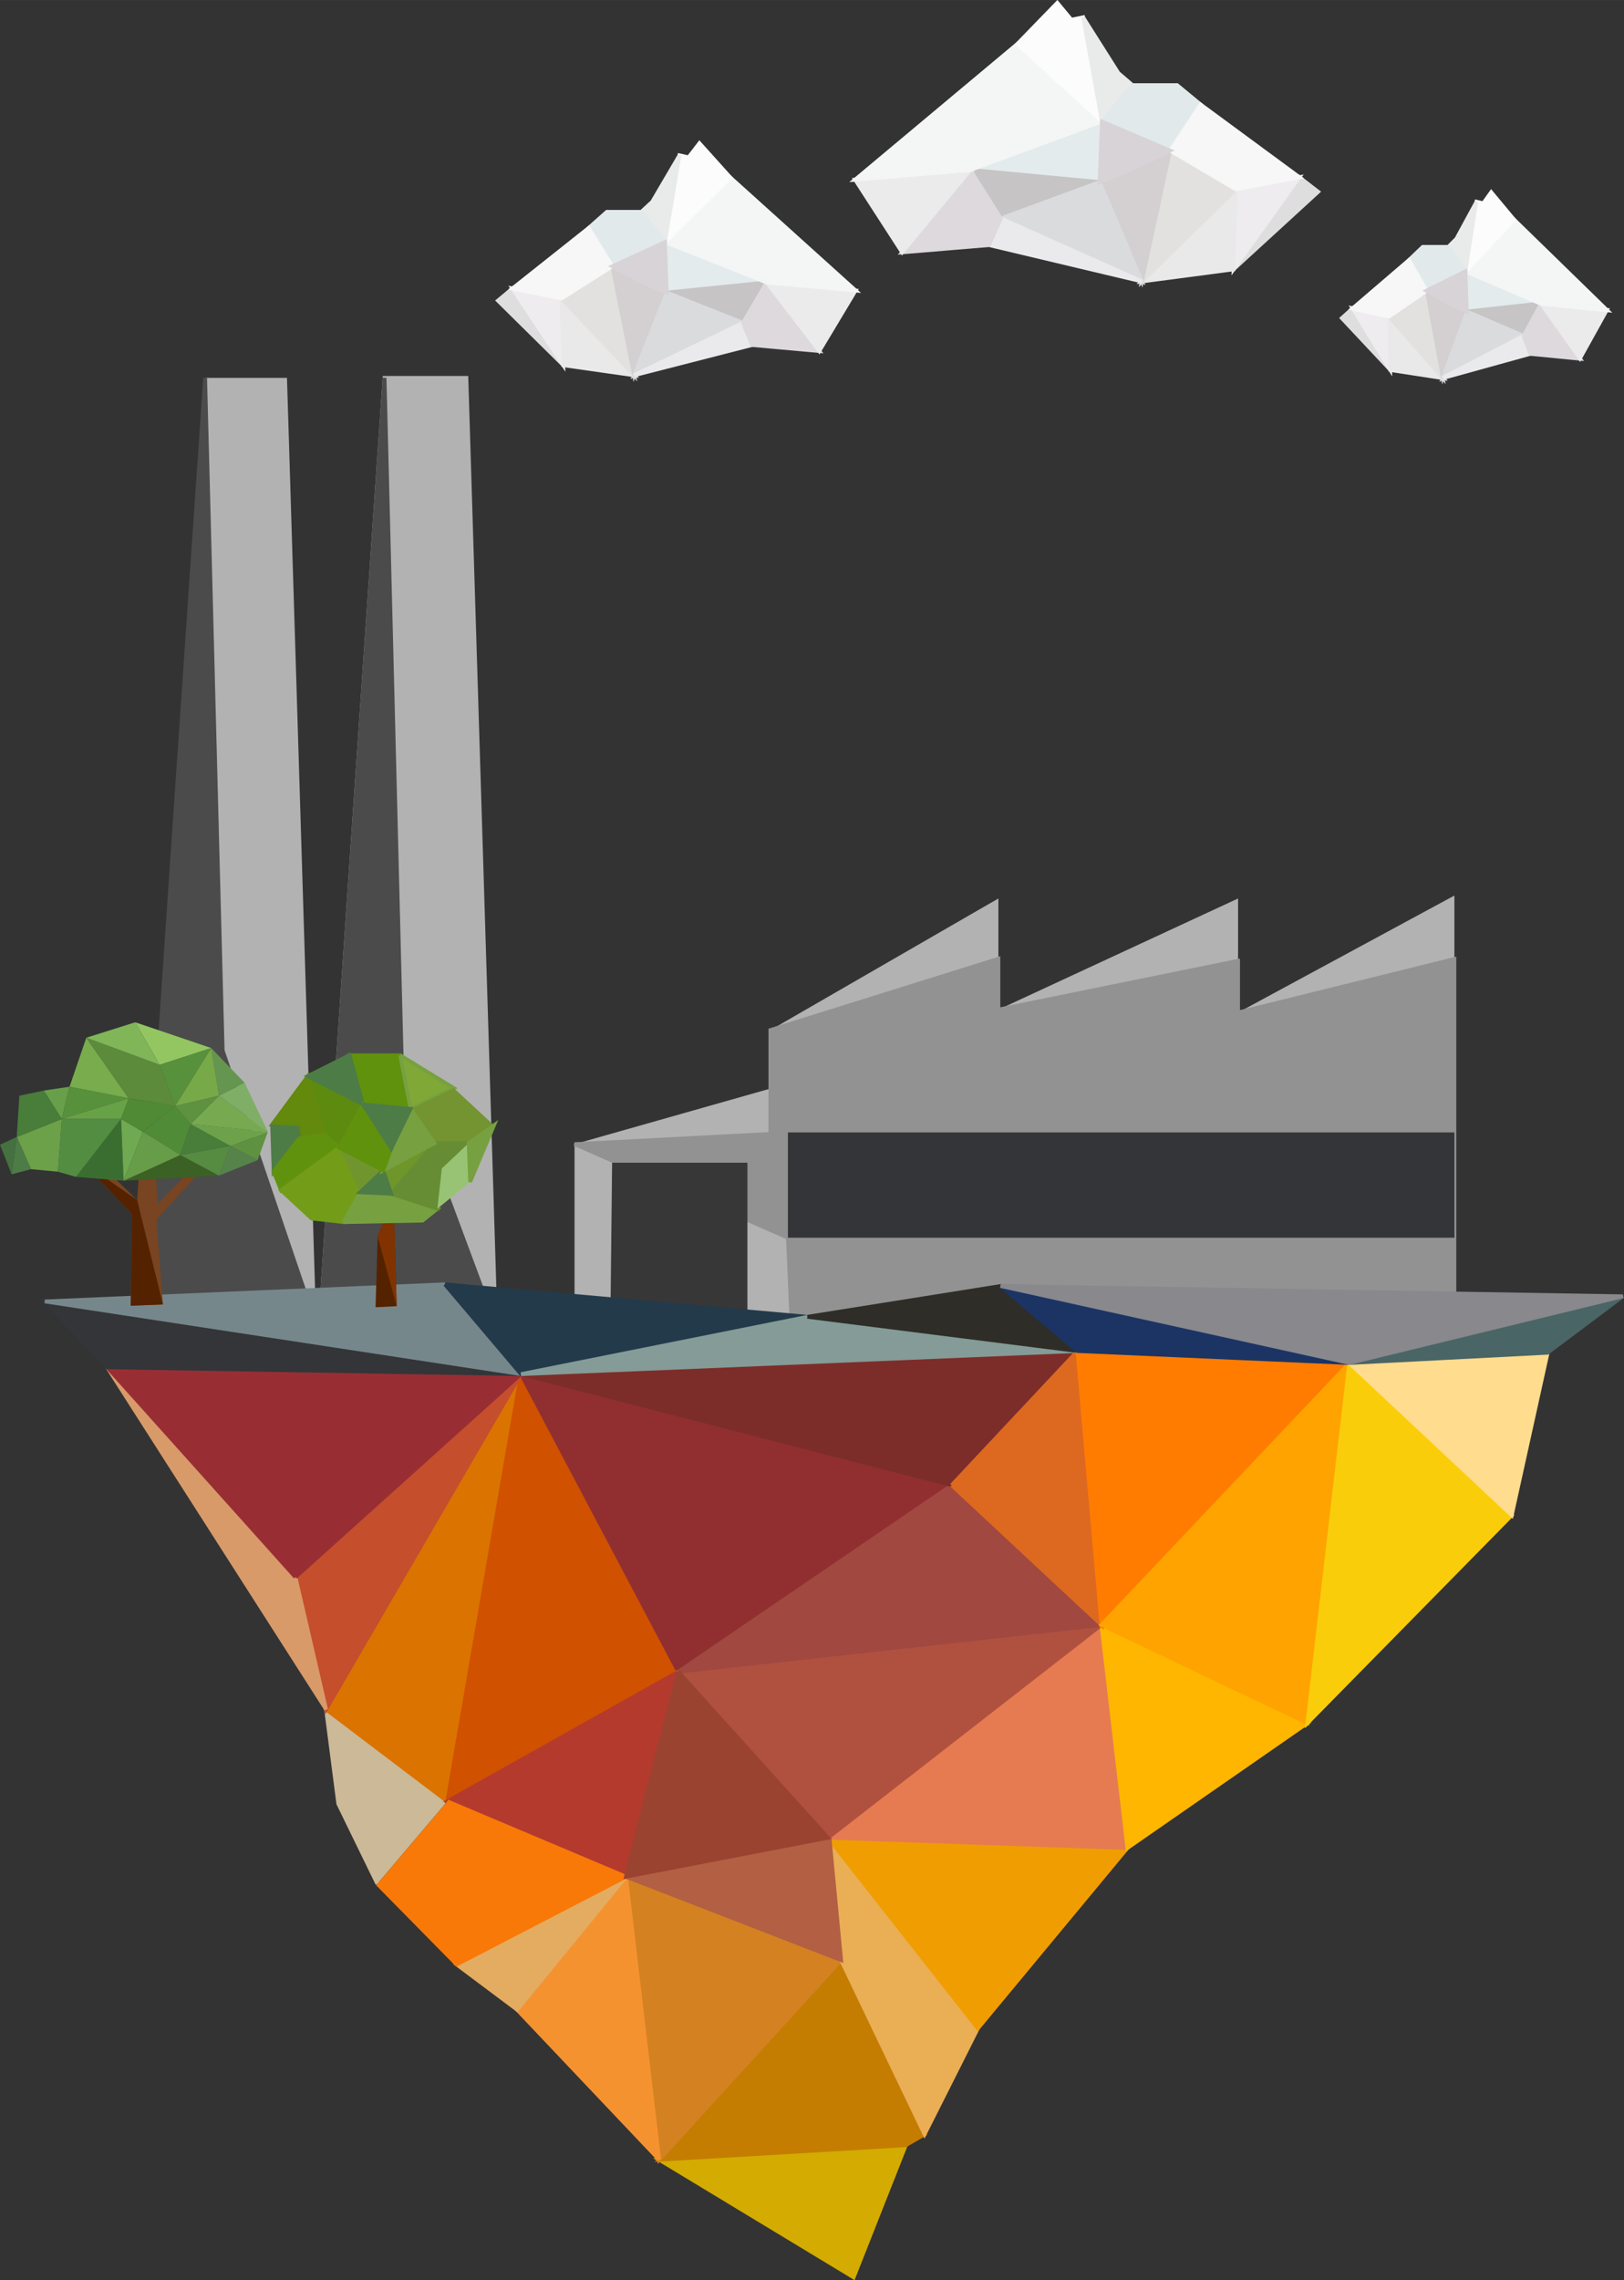 <?xml version="1.0" encoding="UTF-8" standalone="no"?>
<!-- Created with Inkscape (http://www.inkscape.org/) -->

<svg
   xmlns:dc="http://purl.org/dc/elements/1.1/"
   xmlns:cc="http://creativecommons.org/ns#"
   xmlns:rdf="http://www.w3.org/1999/02/22-rdf-syntax-ns#"
   xmlns:svg="http://www.w3.org/2000/svg"
   xmlns="http://www.w3.org/2000/svg"
   xmlns:sodipodi="http://sodipodi.sourceforge.net/DTD/sodipodi-0.dtd"
   xmlns:inkscape="http://www.inkscape.org/namespaces/inkscape"
   width="30.233mm"
   height="42.426mm"
   viewBox="0 0 107.126 150.328"
   id="svg10410"
   version="1.1"
   inkscape:version="0.91 r13725"
   sodipodi:docname="island03.svg">
  <rect x="0" y="0" width="107.126" height="150.328" fill="#333333" stroke="none"/>
  <defs
     id="defs10412" />
  <sodipodi:namedview
     id="base"
     pagecolor="#ffffff"
     bordercolor="#666666"
     borderopacity="1.0"
     inkscape:pageopacity="0.0"
     inkscape:pageshadow="2"
     inkscape:zoom="3.959798"
     inkscape:cx="36.869293"
     inkscape:cy="69.845949"
     inkscape:document-units="px"
     inkscape:current-layer="layer1"
     showgrid="false"
     fit-margin-top="0"
     fit-margin-left="0"
     fit-margin-right="0"
     fit-margin-bottom="0"
     inkscape:window-width="1600"
     inkscape:window-height="837"
     inkscape:window-x="-8"
     inkscape:window-y="-8"
     inkscape:window-maximized="1" />
  <g
     inkscape:label="Layer 1"
     inkscape:groupmode="layer"
     id="layer1"
     transform="translate(-332.151,-440.055)">
    <g
       id="cloud04">
      <path
         inkscape:connector-curvature="0"
         id="path9531"
         d="m 365.955,459.075 -0.958,0.798 4.311,4.257 z"
         style="fill:#dedede;fill-opacity:1;fill-rule:evenodd;stroke:#dedede;stroke-width:0.25;stroke-linecap:butt;stroke-linejoin:miter;stroke-opacity:1" />
      <path
         inkscape:connector-curvature="0"
         id="path9533"
         d="m 365.955,459.075 3.233,0.665 c 0,0 0.12,4.39 0.12,4.39 z"
         style="fill:#eeecef;fill-opacity:1;fill-rule:evenodd;stroke:#eeecef;stroke-width:0.25;stroke-linecap:butt;stroke-linejoin:miter;stroke-opacity:1" />
      <path
         inkscape:connector-curvature="0"
         id="path9535"
         d="m 369.188,459.74 4.79,5.056 -4.671,-0.665 -0.12,-4.39 0,0 0,0 z"
         style="fill:#eae9ea;fill-opacity:1;fill-rule:evenodd;stroke:#eae9ea;stroke-width:0.25;stroke-linecap:butt;stroke-linejoin:miter;stroke-opacity:1" />
      <path
         inkscape:connector-curvature="0"
         id="path9537"
         d="m 369.188,459.74 3.353,-2.129 1.437,7.184 z"
         style="fill:#e2e1e0;fill-opacity:1;fill-rule:evenodd;stroke:#e2e1e0;stroke-width:0.25;stroke-linecap:butt;stroke-linejoin:miter;stroke-opacity:1" />
      <path
         sodipodi:nodetypes="ccccc"
         inkscape:connector-curvature="0"
         id="path9539"
         d="m 372.541,457.612 2.036,1.064 1.557,0.665 -2.156,5.455 z"
         style="fill:#d4d0d1;fill-opacity:1;fill-rule:evenodd;stroke:#d4d0d1;stroke-width:0.25;stroke-linecap:butt;stroke-linejoin:miter;stroke-opacity:1" />
      <path
         inkscape:connector-curvature="0"
         id="path9541"
         d="m 376.014,456.015 6.706,2.661 -6.587,0.665 z"
         style="fill:#e3ebec;fill-opacity:1;fill-rule:evenodd;stroke:#e3ebec;stroke-width:0.25;stroke-linecap:butt;stroke-linejoin:miter;stroke-opacity:1" />
      <path
         inkscape:connector-curvature="0"
         id="path9543"
         d="m 376.134,459.341 5.03,1.996 1.557,-2.661 z"
         style="fill:#c6c4c5;fill-opacity:1;fill-rule:evenodd;stroke:#c6c4c5;stroke-width:0.25;stroke-linecap:butt;stroke-linejoin:miter;stroke-opacity:1" />
      <path
         inkscape:connector-curvature="0"
         id="path9545"
         d="m 376.134,459.341 -2.156,5.455 7.185,-3.459 z"
         style="fill:#dadbdd;fill-opacity:1;fill-rule:evenodd;stroke:#dadbdd;stroke-width:0.25;stroke-linecap:butt;stroke-linejoin:miter;stroke-opacity:1" />
      <path
         inkscape:connector-curvature="0"
         id="path9547"
         d="m 373.978,464.796 c 0,0 7.784,-1.996 7.784,-1.996 l -0.599,-1.463 z"
         style="fill:#eaeaec;fill-opacity:1;fill-rule:evenodd;stroke:#eaeaec;stroke-width:0.25;stroke-linecap:butt;stroke-linejoin:miter;stroke-opacity:1" />
      <path
         inkscape:connector-curvature="0"
         id="path9549"
         d="m 381.763,462.8 4.431,0.399 -3.473,-4.523 -1.557,2.661 z"
         style="fill:#ddd9dd;fill-opacity:1;fill-rule:evenodd;stroke:#ddd9dd;stroke-width:0.25;stroke-linecap:butt;stroke-linejoin:miter;stroke-opacity:1" />
      <path
         inkscape:connector-curvature="0"
         id="path9551"
         d="m 382.721,458.676 5.868,0.532 -2.395,3.991 -3.473,-4.523 z"
         style="fill:#ebebeb;fill-opacity:1;fill-rule:evenodd;stroke:#ebebeb;stroke-width:0.25;stroke-linecap:butt;stroke-linejoin:miter;stroke-opacity:1" />
      <path
         inkscape:connector-curvature="0"
         id="path9553"
         d="m 382.721,458.676 5.868,0.532 -8.263,-7.45 -4.311,4.257 z"
         style="fill:#f4f5f5;fill-opacity:1;fill-rule:evenodd;stroke:#f4f5f5;stroke-width:0.25;stroke-linecap:butt;stroke-linejoin:miter;stroke-opacity:1" />
      <path
         inkscape:connector-curvature="0"
         id="path9555"
         d="m 380.326,451.758 -2.036,-2.262 -0.719,0.931 -0.599,-0.133 -0.958,5.721 z"
         style="fill:#fcfcfc;fill-opacity:1;fill-rule:evenodd;stroke:#fcfcfc;stroke-width:0.25;stroke-linecap:butt;stroke-linejoin:miter;stroke-opacity:1" />
      <path
         inkscape:connector-curvature="0"
         id="path9557"
         d="m 376.972,450.295 -1.796,3.06 -0.719,0.665 1.557,1.996 z"
         style="fill:#e9eaea;fill-opacity:1;fill-rule:evenodd;stroke:#e9eaea;stroke-width:0.25;stroke-linecap:butt;stroke-linejoin:miter;stroke-opacity:1" />
      <path
         inkscape:connector-curvature="0"
         id="path9559"
         d="m 374.457,454.02 -2.275,0 -1.198,1.064 1.557,2.528 3.473,-1.596 -1.557,-1.996 z"
         style="fill:#e2e9eb;fill-opacity:1;fill-rule:evenodd;stroke:#e2e9eb;stroke-width:0.25;stroke-linecap:butt;stroke-linejoin:miter;stroke-opacity:1" />
      <path
         inkscape:connector-curvature="0"
         id="path9561"
         d="m 370.984,455.084 -5.03,3.991 3.233,0.665 3.353,-2.129 z"
         style="fill:#f6f7f6;fill-opacity:1;fill-rule:evenodd;stroke:#f6f7f6;stroke-width:0.25;stroke-linecap:butt;stroke-linejoin:miter;stroke-opacity:1" />
      <path
         inkscape:connector-curvature="0"
         id="path9563"
         d="m 372.541,457.612 3.473,-1.596 0.12,3.326 -1.557,-0.665 z"
         style="fill:#d8d3d7;fill-opacity:1;fill-rule:evenodd;stroke:#d8d3d7;stroke-width:0.25;stroke-linecap:butt;stroke-linejoin:miter;stroke-opacity:1" />
    </g>
    <g
       transform="matrix(-0.297,0,0,0.306,526.077,367.56)"
       id="cloud05"
       style="stroke-width:0.83">
      <path
         style="fill:#dedede;fill-opacity:1;fill-rule:evenodd;stroke:#dedede;stroke-width:0.83;stroke-linecap:butt;stroke-linejoin:miter;stroke-opacity:1"
         d="m 364.36,275.096 -4.176,3.132 18.792,16.704 z"
         id="path9603"
         inkscape:connector-curvature="0" />
      <path
         style="fill:#eeecef;fill-opacity:1;fill-rule:evenodd;stroke:#eeecef;stroke-width:0.83;stroke-linecap:butt;stroke-linejoin:miter;stroke-opacity:1"
         d="m 364.36,275.096 14.094,2.61 c 0,0 0.522,17.226 0.522,17.226 z"
         id="path9605"
         inkscape:connector-curvature="0" />
      <path
         style="fill:#eae9ea;fill-opacity:1;fill-rule:evenodd;stroke:#eae9ea;stroke-width:0.83;stroke-linecap:butt;stroke-linejoin:miter;stroke-opacity:1"
         d="m 378.454,277.706 20.88,19.836 -20.358,-2.61 -0.522,-17.226 0,0 0,0 z"
         id="path9607"
         inkscape:connector-curvature="0" />
      <path
         style="fill:#e2e1e0;fill-opacity:1;fill-rule:evenodd;stroke:#e2e1e0;stroke-width:0.83;stroke-linecap:butt;stroke-linejoin:miter;stroke-opacity:1"
         d="m 378.454,277.706 14.616,-8.352 6.264,28.188 z"
         id="path9609"
         inkscape:connector-curvature="0" />
      <path
         style="fill:#d4d0d1;fill-opacity:1;fill-rule:evenodd;stroke:#d4d0d1;stroke-width:0.83;stroke-linecap:butt;stroke-linejoin:miter;stroke-opacity:1"
         d="m 393.07,269.354 8.874,4.176 6.786,2.61 -9.396,21.402 z"
         id="path9611"
         inkscape:connector-curvature="0"
         sodipodi:nodetypes="ccccc" />
      <path
         style="fill:#e3ebec;fill-opacity:1;fill-rule:evenodd;stroke:#e3ebec;stroke-width:0.83;stroke-linecap:butt;stroke-linejoin:miter;stroke-opacity:1"
         d="m 408.208,263.09 29.232,10.44 -28.71,2.61 z"
         id="path9613"
         inkscape:connector-curvature="0" />
      <path
         style="fill:#c6c4c5;fill-opacity:1;fill-rule:evenodd;stroke:#c6c4c5;stroke-width:0.83;stroke-linecap:butt;stroke-linejoin:miter;stroke-opacity:1"
         d="m 408.73,276.14 21.924,7.83 6.786,-10.44 z"
         id="path9615"
         inkscape:connector-curvature="0" />
      <path
         style="fill:#dadbdd;fill-opacity:1;fill-rule:evenodd;stroke:#dadbdd;stroke-width:0.83;stroke-linecap:butt;stroke-linejoin:miter;stroke-opacity:1"
         d="m 408.73,276.14 -9.396,21.402 31.32,-13.572 z"
         id="path9617"
         inkscape:connector-curvature="0" />
      <path
         style="fill:#eaeaec;fill-opacity:1;fill-rule:evenodd;stroke:#eaeaec;stroke-width:0.83;stroke-linecap:butt;stroke-linejoin:miter;stroke-opacity:1"
         d="m 399.334,297.542 c 0,0 33.93,-7.83 33.93,-7.83 l -2.61,-5.742 z"
         id="path9619"
         inkscape:connector-curvature="0" />
      <path
         style="fill:#ddd9dd;fill-opacity:1;fill-rule:evenodd;stroke:#ddd9dd;stroke-width:0.83;stroke-linecap:butt;stroke-linejoin:miter;stroke-opacity:1"
         d="m 433.265,289.712 19.314,1.566 -15.138,-17.748 -6.786,10.44 z"
         id="path9621"
         inkscape:connector-curvature="0" />
      <path
         style="fill:#ebebeb;fill-opacity:1;fill-rule:evenodd;stroke:#ebebeb;stroke-width:0.83;stroke-linecap:butt;stroke-linejoin:miter;stroke-opacity:1"
         d="m 437.441,273.53 25.578,2.088 -10.44,15.66 -15.138,-17.748 z"
         id="path9623"
         inkscape:connector-curvature="0" />
      <path
         style="fill:#f4f5f5;fill-opacity:1;fill-rule:evenodd;stroke:#f4f5f5;stroke-width:0.83;stroke-linecap:butt;stroke-linejoin:miter;stroke-opacity:1"
         d="m 437.441,273.53 25.578,2.088 -36.018,-29.232 -18.792,16.704 z"
         id="path9625"
         inkscape:connector-curvature="0" />
      <path
         style="fill:#fcfcfc;fill-opacity:1;fill-rule:evenodd;stroke:#fcfcfc;stroke-width:0.83;stroke-linecap:butt;stroke-linejoin:miter;stroke-opacity:1"
         d="m 427,246.386 -8.874,-8.874 -3.132,3.654 -2.61,-0.522 -4.176,22.446 z"
         id="path9627"
         inkscape:connector-curvature="0" />
      <path
         style="fill:#e9eaea;fill-opacity:1;fill-rule:evenodd;stroke:#e9eaea;stroke-width:0.83;stroke-linecap:butt;stroke-linejoin:miter;stroke-opacity:1"
         d="m 412.384,240.644 -7.83,12.006 -3.132,2.61 6.786,7.83 z"
         id="path9629"
         inkscape:connector-curvature="0" />
      <path
         style="fill:#e2e9eb;fill-opacity:1;fill-rule:evenodd;stroke:#e2e9eb;stroke-width:0.83;stroke-linecap:butt;stroke-linejoin:miter;stroke-opacity:1"
         d="m 401.422,255.26 -9.918,0 -5.22,4.176 6.786,9.918 15.138,-6.264 -6.786,-7.83 z"
         id="path9631"
         inkscape:connector-curvature="0" />
      <path
         style="fill:#f6f7f6;fill-opacity:1;fill-rule:evenodd;stroke:#f6f7f6;stroke-width:0.83;stroke-linecap:butt;stroke-linejoin:miter;stroke-opacity:1"
         d="m 386.284,259.436 -21.924,15.66 14.094,2.61 14.616,-8.352 z"
         id="path9633"
         inkscape:connector-curvature="0" />
      <path
         style="fill:#d8d3d7;fill-opacity:1;fill-rule:evenodd;stroke:#d8d3d7;stroke-width:0.83;stroke-linecap:butt;stroke-linejoin:miter;stroke-opacity:1"
         d="m 393.07,269.354 15.138,-6.264 0.522,13.05 -6.786,-2.61 z"
         id="path9635"
         inkscape:connector-curvature="0" />
    </g>
    <g
       transform="matrix(0.17,0,0,0.204,359.434,404.271)"
       id="cloud06"
       style="stroke-width:1.345">
      <path
         style="fill:#dedede;fill-opacity:1;fill-rule:evenodd;stroke:#dedede;stroke-width:1.345;stroke-linecap:butt;stroke-linejoin:miter;stroke-opacity:1"
         d="m 364.36,275.096 -4.176,3.132 18.792,16.704 z"
         id="path9639"
         inkscape:connector-curvature="0" />
      <path
         style="fill:#eeecef;fill-opacity:1;fill-rule:evenodd;stroke:#eeecef;stroke-width:1.345;stroke-linecap:butt;stroke-linejoin:miter;stroke-opacity:1"
         d="m 364.36,275.096 14.094,2.61 c 0,0 0.522,17.226 0.522,17.226 z"
         id="path9641"
         inkscape:connector-curvature="0" />
      <path
         style="fill:#eae9ea;fill-opacity:1;fill-rule:evenodd;stroke:#eae9ea;stroke-width:1.345;stroke-linecap:butt;stroke-linejoin:miter;stroke-opacity:1"
         d="m 378.454,277.706 20.88,19.836 -20.358,-2.61 -0.522,-17.226 0,0 0,0 z"
         id="path9643"
         inkscape:connector-curvature="0" />
      <path
         style="fill:#e2e1e0;fill-opacity:1;fill-rule:evenodd;stroke:#e2e1e0;stroke-width:1.345;stroke-linecap:butt;stroke-linejoin:miter;stroke-opacity:1"
         d="m 378.454,277.706 14.616,-8.352 6.264,28.188 z"
         id="path9645"
         inkscape:connector-curvature="0" />
      <path
         style="fill:#d4d0d1;fill-opacity:1;fill-rule:evenodd;stroke:#d4d0d1;stroke-width:1.345;stroke-linecap:butt;stroke-linejoin:miter;stroke-opacity:1"
         d="m 393.07,269.354 8.874,4.176 6.786,2.61 -9.396,21.402 z"
         id="path9647"
         inkscape:connector-curvature="0"
         sodipodi:nodetypes="ccccc" />
      <path
         style="fill:#e3ebec;fill-opacity:1;fill-rule:evenodd;stroke:#e3ebec;stroke-width:1.345;stroke-linecap:butt;stroke-linejoin:miter;stroke-opacity:1"
         d="m 408.208,263.09 29.232,10.44 -28.71,2.61 z"
         id="path9649"
         inkscape:connector-curvature="0" />
      <path
         style="fill:#c6c4c5;fill-opacity:1;fill-rule:evenodd;stroke:#c6c4c5;stroke-width:1.345;stroke-linecap:butt;stroke-linejoin:miter;stroke-opacity:1"
         d="m 408.73,276.14 21.924,7.83 6.786,-10.44 z"
         id="path9651"
         inkscape:connector-curvature="0" />
      <path
         style="fill:#dadbdd;fill-opacity:1;fill-rule:evenodd;stroke:#dadbdd;stroke-width:1.345;stroke-linecap:butt;stroke-linejoin:miter;stroke-opacity:1"
         d="m 408.73,276.14 -9.396,21.402 31.32,-13.572 z"
         id="path9653"
         inkscape:connector-curvature="0" />
      <path
         style="fill:#eaeaec;fill-opacity:1;fill-rule:evenodd;stroke:#eaeaec;stroke-width:1.345;stroke-linecap:butt;stroke-linejoin:miter;stroke-opacity:1"
         d="m 399.334,297.542 c 0,0 33.93,-7.83 33.93,-7.83 l -2.61,-5.742 z"
         id="path9655"
         inkscape:connector-curvature="0" />
      <path
         style="fill:#ddd9dd;fill-opacity:1;fill-rule:evenodd;stroke:#ddd9dd;stroke-width:1.345;stroke-linecap:butt;stroke-linejoin:miter;stroke-opacity:1"
         d="m 433.265,289.712 19.314,1.566 -15.138,-17.748 -6.786,10.44 z"
         id="path9657"
         inkscape:connector-curvature="0" />
      <path
         style="fill:#ebebeb;fill-opacity:1;fill-rule:evenodd;stroke:#ebebeb;stroke-width:1.345;stroke-linecap:butt;stroke-linejoin:miter;stroke-opacity:1"
         d="m 437.441,273.53 25.578,2.088 -10.44,15.66 -15.138,-17.748 z"
         id="path9659"
         inkscape:connector-curvature="0" />
      <path
         style="fill:#f4f5f5;fill-opacity:1;fill-rule:evenodd;stroke:#f4f5f5;stroke-width:1.345;stroke-linecap:butt;stroke-linejoin:miter;stroke-opacity:1"
         d="m 437.441,273.53 25.578,2.088 -36.018,-29.232 -18.792,16.704 z"
         id="path9661"
         inkscape:connector-curvature="0" />
      <path
         style="fill:#fcfcfc;fill-opacity:1;fill-rule:evenodd;stroke:#fcfcfc;stroke-width:1.345;stroke-linecap:butt;stroke-linejoin:miter;stroke-opacity:1"
         d="m 427,246.386 -8.874,-8.874 -3.132,3.654 -2.61,-0.522 -4.176,22.446 z"
         id="path9663"
         inkscape:connector-curvature="0" />
      <path
         style="fill:#e9eaea;fill-opacity:1;fill-rule:evenodd;stroke:#e9eaea;stroke-width:1.345;stroke-linecap:butt;stroke-linejoin:miter;stroke-opacity:1"
         d="m 412.384,240.644 -7.83,12.006 -3.132,2.61 6.786,7.83 z"
         id="path9665"
         inkscape:connector-curvature="0" />
      <path
         style="fill:#e2e9eb;fill-opacity:1;fill-rule:evenodd;stroke:#e2e9eb;stroke-width:1.345;stroke-linecap:butt;stroke-linejoin:miter;stroke-opacity:1"
         d="m 401.422,255.26 -9.918,0 -5.22,4.176 6.786,9.918 15.138,-6.264 -6.786,-7.83 z"
         id="path9667"
         inkscape:connector-curvature="0" />
      <path
         style="fill:#f6f7f6;fill-opacity:1;fill-rule:evenodd;stroke:#f6f7f6;stroke-width:1.345;stroke-linecap:butt;stroke-linejoin:miter;stroke-opacity:1"
         d="m 386.284,259.436 -21.924,15.66 14.094,2.61 14.616,-8.352 z"
         id="path9669"
         inkscape:connector-curvature="0" />
      <path
         style="fill:#d8d3d7;fill-opacity:1;fill-rule:evenodd;stroke:#d8d3d7;stroke-width:1.345;stroke-linecap:butt;stroke-linejoin:miter;stroke-opacity:1"
         d="m 393.07,269.354 15.138,-6.264 0.522,13.05 -6.786,-2.61 z"
         id="path9671"
         inkscape:connector-curvature="0" />
    </g>
    <g
       transform="translate(-694.734,-252.783)"
       id="island03">
      <path
         style="fill:#b2b2b2;fill-opacity:1;fill-rule:evenodd;stroke:#000000;stroke-width:0.25;stroke-linecap:butt;stroke-linejoin:miter;stroke-opacity:0"
         d="m 1122.823,779.261 0,-27.381 -14.269,7.713 0,-7.52 -15.811,7.327 0,-7.327 -15.04,8.677 0,3.856 -12.919,3.664 0,11.287 z"
         id="path9513"
         inkscape:connector-curvature="0"
         sodipodi:nodetypes="ccccccccccc" />
      <path
         style="fill:#b2b2b2;fill-opacity:1;fill-rule:evenodd;stroke:#b2b2b2;stroke-width:0.25;stroke-linecap:butt;stroke-linejoin:miter;stroke-opacity:1"
         d="m 1048.009,780.225 c 0,-0.771 4.242,-62.474 4.242,-62.474 l 5.399,0 1.928,62.474 z"
         id="path9515"
         inkscape:connector-curvature="0" />
      <path
         inkscape:connector-curvature="0"
         id="path9517"
         d="m 1036.174,780.225 c 0,-0.771 4.242,-62.474 4.242,-62.474 l 5.399,0 1.928,62.474 z"
         style="fill:#b2b2b2;fill-opacity:1;fill-rule:evenodd;stroke:#000000;stroke-width:0.25;stroke-linecap:butt;stroke-linejoin:miter;stroke-opacity:0" />
      <path
         style="fill:#4b4b4b;fill-opacity:1;fill-rule:evenodd;stroke:#4b4b4b;stroke-width:0.25;stroke-linecap:butt;stroke-linejoin:miter;stroke-opacity:1"
         d="m 1036.174,780.225 c 0,-0.771 4.242,-62.474 4.242,-62.474 l 1.157,44.349 6.17,18.125 z"
         id="path9523"
         inkscape:connector-curvature="0"
         sodipodi:nodetypes="ccccc" />
      <path
         inkscape:connector-curvature="0"
         id="path9525"
         d="m 1048.009,780.225 c 0,-0.771 4.242,-62.474 4.242,-62.474 l 1.157,45.892 6.17,16.583 z"
         style="fill:#4b4b4b;fill-opacity:1;fill-rule:evenodd;stroke:#4b4b4b;stroke-width:0.25;stroke-linecap:butt;stroke-linejoin:miter;stroke-opacity:1"
         sodipodi:nodetypes="ccccc" />
      <path
         inkscape:connector-curvature="0"
         id="path9527"
         d="m 1093.745,779.409 29.078,-0.148 0,-23.196 -14.269,3.528 0,-3.411 -15.811,3.218 0,-3.352 -15.04,4.702 0,6.845 -12.919,0.675 14.076,6.17 0.218,5.044 z"
         style="fill:#929292;fill-opacity:1;fill-rule:evenodd;stroke:#929292;stroke-width:0.25;stroke-linecap:butt;stroke-linejoin:miter;stroke-opacity:1"
         sodipodi:nodetypes="ccccccccccccc" />
      <path
         style="fill:#373737;fill-opacity:1;fill-rule:evenodd;stroke:#373737;stroke-width:0.25;stroke-linecap:butt;stroke-linejoin:miter;stroke-opacity:1"
         d="m 1067.279,779.544 0.107,-9.924 8.677,0 0,9.88 z"
         id="path9521"
         inkscape:connector-curvature="0"
         sodipodi:nodetypes="ccccc" />
      <path
         style="fill:#333538;fill-opacity:1;fill-rule:evenodd;stroke:#000000;stroke-width:0.25;stroke-linecap:butt;stroke-linejoin:miter;stroke-opacity:0"
         d="m 1122.823,774.44 -43.963,0 0,-6.942 43.963,0 z"
         id="path9519"
         inkscape:connector-curvature="0" />
      <path
         sodipodi:nodetypes="cccc"
         style="fill:#d3ab01;fill-opacity:1;fill-rule:evenodd;stroke:#d3ab01;stroke-width:0.25;stroke-linecap:butt;stroke-linejoin:miter;stroke-opacity:1"
         d="m 1083.193,842.983 -12.825,-7.756 16.268,-0.957 z"
         id="path5446"
         inkscape:connector-curvature="0" />
      <path
         style="fill:#c47d01;fill-opacity:1;fill-rule:evenodd;stroke:#c47d01;stroke-width:0.25;stroke-linecap:butt;stroke-linejoin:miter;stroke-opacity:1"
         d="m 1070.368,835.227 12.002,-13.158 5.503,11.483 -1.236,0.718 z"
         id="path5448"
         inkscape:connector-curvature="0" />
      <path
         style="fill:#d48121;fill-opacity:1;fill-rule:evenodd;stroke:#d48121;stroke-width:0.25;stroke-linecap:butt;stroke-linejoin:miter;stroke-opacity:1"
         d="m 1070.368,835.227 -2.193,-18.661 14.195,5.502 z"
         id="path5450"
         inkscape:connector-curvature="0" />
      <path
         style="fill:#f59230;fill-opacity:1;fill-rule:evenodd;stroke:#f59230;stroke-width:0.25;stroke-linecap:butt;stroke-linejoin:miter;stroke-opacity:1"
         d="m 1070.368,835.227 -9.37,-9.888 7.177,-8.772 2.193,18.661"
         id="path5452"
         inkscape:connector-curvature="0" />
      <path
         sodipodi:nodetypes="ccccc"
         style="fill:#eaae55;fill-opacity:1;fill-rule:evenodd;stroke:#eaae55;stroke-width:0.25;stroke-linecap:butt;stroke-linejoin:miter;stroke-opacity:1"
         d="m 1082.37,822.069 -0.863,-8.071 9.88,12.572 -3.515,6.982 z"
         id="path5454"
         inkscape:connector-curvature="0" />
      <path
         sodipodi:nodetypes="cccc"
         style="fill:#f09d01;fill-opacity:1;fill-rule:evenodd;stroke:#f09d01;stroke-width:0.25;stroke-linecap:butt;stroke-linejoin:miter;stroke-opacity:1"
         d="m 1081.507,813.998 19.747,0.676 -9.867,11.897 z"
         id="path5456"
         inkscape:connector-curvature="0" />
      <path
         sodipodi:nodetypes="ccc"
         style="fill:#e67b51;fill-opacity:1;fill-rule:evenodd;stroke:#e67b51;stroke-width:0.25;stroke-linecap:butt;stroke-linejoin:miter;stroke-opacity:1"
         d="m 1099.541,799.966 -18.033,14.033 19.747,0.676"
         id="path5458"
         inkscape:connector-curvature="0" />
      <path
         sodipodi:nodetypes="cccc"
         style="fill:#b25f43;fill-opacity:1;fill-rule:evenodd;stroke:#b25f43;stroke-width:0.25;stroke-linecap:butt;stroke-linejoin:miter;stroke-opacity:1"
         d="m 1081.507,813.998 -13.332,2.568 14.195,5.502 -0.768,-8.07"
         id="path5460"
         inkscape:connector-curvature="0" />
      <path
         sodipodi:nodetypes="cccc"
         style="fill:#e3ac60;fill-opacity:1;fill-rule:evenodd;stroke:#e3ac60;stroke-width:0.25;stroke-linecap:butt;stroke-linejoin:miter;stroke-opacity:1"
         d="m 1068.175,816.567 -11.164,5.787 3.987,2.985 z"
         id="path5462"
         inkscape:connector-curvature="0" />
      <path
         sodipodi:nodetypes="cccc"
         style="fill:#cbb998;fill-opacity:1;fill-rule:evenodd;stroke:#cbb998;stroke-width:0.25;stroke-linecap:butt;stroke-linejoin:miter;stroke-opacity:1"
         d="m 1056.393,811.6 -7.999,-6.064 0.807,6.22 2.576,5.284"
         id="path5466"
         inkscape:connector-curvature="0" />
      <path
         sodipodi:nodetypes="cccc"
         style="fill:#db7300;fill-opacity:1;fill-rule:evenodd;stroke:#db7300;stroke-width:0.25;stroke-linecap:butt;stroke-linejoin:miter;stroke-opacity:1"
         d="m 1048.394,805.536 12.857,-22.104 -4.858,28.168 z"
         id="path5468"
         inkscape:connector-curvature="0" />
      <path
         sodipodi:nodetypes="cccc"
         style="fill:#d05100;fill-opacity:1;fill-rule:evenodd;stroke:#d05100;stroke-width:0.25;stroke-linecap:butt;stroke-linejoin:miter;stroke-opacity:1"
         d="m 1056.393,811.6 15.233,-8.545 -10.376,-19.623 z"
         id="path5470"
         inkscape:connector-curvature="0" />
      <path
         sodipodi:nodetypes="cccc"
         style="fill:#b43a2e;fill-opacity:1;fill-rule:evenodd;stroke:#b43a2e;stroke-width:0.25;stroke-linecap:butt;stroke-linejoin:miter;stroke-opacity:1"
         d="m 1071.627,803.055 -3.452,13.512 -11.782,-4.967 z"
         id="path5472"
         inkscape:connector-curvature="0" />
      <path
         sodipodi:nodetypes="cccc"
         style="fill:#912f30;fill-opacity:1;fill-rule:evenodd;stroke:#912f30;stroke-width:0.25;stroke-linecap:butt;stroke-linejoin:miter;stroke-opacity:1"
         d="m 1071.627,803.055 18.035,-12.299 -28.41,-7.324 10.376,19.623"
         id="path5476"
         inkscape:connector-curvature="0" />
      <path
         sodipodi:nodetypes="cccc"
         style="fill:#b0513f;fill-opacity:1;fill-rule:evenodd;stroke:#b0513f;stroke-width:0.25;stroke-linecap:butt;stroke-linejoin:miter;stroke-opacity:1"
         d="m 1071.627,803.055 27.914,-3.089 -18.033,14.033 z"
         id="path5478"
         inkscape:connector-curvature="0" />
      <path
         sodipodi:nodetypes="cccc"
         style="fill:#a14840;fill-opacity:1;fill-rule:evenodd;stroke:#a14840;stroke-width:0.25;stroke-linecap:butt;stroke-linejoin:miter;stroke-opacity:1"
         d="m 1099.541,799.966 -9.879,-9.21 -18.035,12.299 z"
         id="path5480"
         inkscape:connector-curvature="0" />
      <path
         sodipodi:nodetypes="cccc"
         style="fill:#ffb600;fill-opacity:1;fill-rule:evenodd;stroke:#ffb600;stroke-width:0.25;stroke-linecap:butt;stroke-linejoin:miter;stroke-opacity:1"
         d="m 1099.541,799.966 13.588,6.472 -11.874,8.236 -1.714,-14.708"
         id="path5482"
         inkscape:connector-curvature="0" />
      <path
         sodipodi:nodetypes="cccc"
         style="fill:#c54e2c;fill-opacity:1;fill-rule:evenodd;stroke:#c54e2c;stroke-width:0.25;stroke-linecap:butt;stroke-linejoin:miter;stroke-opacity:1"
         d="m 1048.394,805.536 -2.021,-8.718 14.878,-13.386 z"
         id="path5484"
         inkscape:connector-curvature="0" />
      <path
         sodipodi:nodetypes="cccc"
         style="fill:#d89a69;fill-opacity:1;fill-rule:evenodd;stroke:#d89a69;stroke-width:0.25;stroke-linecap:butt;stroke-linejoin:miter;stroke-opacity:1"
         d="m 1046.373,796.818 -12.414,-13.837 14.436,22.556 -2.021,-8.718"
         id="path5486"
         inkscape:connector-curvature="0" />
      <path
         sodipodi:nodetypes="cccc"
         style="fill:#982e34;fill-opacity:1;fill-rule:evenodd;stroke:#982e34;stroke-width:0.25;stroke-linecap:butt;stroke-linejoin:miter;stroke-opacity:1"
         d="m 1046.373,796.818 -12.414,-13.837 27.292,0.451 -14.878,13.386"
         id="path5488"
         inkscape:connector-curvature="0" />
      <path
         style="fill:#333538;fill-opacity:1;fill-rule:evenodd;stroke:#333538;stroke-width:0.25;stroke-linecap:butt;stroke-linejoin:miter;stroke-opacity:1"
         d="m 1061.251,783.432 -27.292,-0.451 -4.116,-4.342 31.409,4.793"
         id="path5490"
         inkscape:connector-curvature="0" />
      <path
         style="fill:#76878b;fill-opacity:1;fill-rule:evenodd;stroke:#76878b;stroke-width:0.25;stroke-linecap:butt;stroke-linejoin:miter;stroke-opacity:1"
         d="m 1061.251,783.432 -5.019,-5.921 -26.39,1.128 z"
         id="path5492"
         inkscape:connector-curvature="0" />
      <path
         sodipodi:nodetypes="cccc"
         style="fill:#7d2d29;fill-opacity:1;fill-rule:evenodd;stroke:#7d2d29;stroke-width:0.25;stroke-linecap:butt;stroke-linejoin:miter;stroke-opacity:1"
         d="m 1061.251,783.432 36.709,-1.523 -8.299,8.847 z"
         id="path5494"
         inkscape:connector-curvature="0" />
      <path
         sodipodi:nodetypes="cccc"
         style="fill:#dd6920;fill-opacity:1;fill-rule:evenodd;stroke:#dd6920;stroke-width:0.25;stroke-linecap:butt;stroke-linejoin:miter;stroke-opacity:1"
         d="m 1089.661,790.756 8.299,-8.847 1.58,18.057 -9.879,-9.21"
         id="path5496"
         inkscape:connector-curvature="0" />
      <path
         style="fill:#233a4a;fill-opacity:1;fill-rule:evenodd;stroke:#233a4a;stroke-width:0.25;stroke-linecap:butt;stroke-linejoin:miter;stroke-opacity:1"
         d="m 1056.232,777.511 23.909,2.143 -18.89,3.778 -5.019,-5.921"
         id="path5498"
         inkscape:connector-curvature="0" />
      <path
         style="fill:#849b97;fill-opacity:1;fill-rule:evenodd;stroke:#849b97;stroke-width:0.25;stroke-linecap:butt;stroke-linejoin:miter;stroke-opacity:1"
         d="m 1080.141,779.653 17.819,2.256 -36.709,1.523 z"
         id="path5500"
         inkscape:connector-curvature="0" />
      <path
         style="fill:#2f2d28;fill-opacity:1;fill-rule:evenodd;stroke:#2f2d28;stroke-width:0.25;stroke-linecap:butt;stroke-linejoin:miter;stroke-opacity:1"
         d="m 1080.141,779.653 12.744,-2.03 5.075,4.286 -17.819,-2.256"
         id="path5502"
         inkscape:connector-curvature="0" />
      <path
         sodipodi:nodetypes="cccc"
         style="fill:#ff7c00;fill-opacity:1;fill-rule:evenodd;stroke:#ff7c00;stroke-width:0.25;stroke-linecap:butt;stroke-linejoin:miter;stroke-opacity:1"
         d="m 1097.96,781.909 17.932,0.789 -16.351,17.267 z"
         id="path5504"
         inkscape:connector-curvature="0" />
      <path
         sodipodi:nodetypes="cccc"
         style="fill:#ffa300;fill-opacity:1;fill-rule:evenodd;stroke:#ffa300;stroke-width:0.25;stroke-linecap:butt;stroke-linejoin:miter;stroke-opacity:1"
         d="m 1115.892,782.698 -2.763,23.74 -13.588,-6.472 z"
         id="path5506"
         inkscape:connector-curvature="0" />
      <path
         style="fill:#facd0a;fill-opacity:1;fill-rule:evenodd;stroke:#facd0a;stroke-width:0.25;stroke-linecap:butt;stroke-linejoin:miter;stroke-opacity:1"
         d="m 1115.892,782.698 10.714,10.037 -13.477,13.703 z"
         id="path5508"
         inkscape:connector-curvature="0" />
      <path
         style="fill:#ffdc8e;fill-opacity:1;fill-rule:evenodd;stroke:#ffdc8e;stroke-width:0.25;stroke-linecap:butt;stroke-linejoin:miter;stroke-opacity:1"
         d="m 1115.892,782.698 13.082,-0.677 -2.368,10.714 -10.714,-10.037"
         id="path5510"
         inkscape:connector-curvature="0" />
      <path
         style="fill:#1b3464;fill-opacity:1;fill-rule:evenodd;stroke:#1b3464;stroke-width:0.25;stroke-linecap:butt;stroke-linejoin:miter;stroke-opacity:1"
         d="m 1115.892,782.698 -23.007,-5.075 5.075,4.286 z"
         id="path5512"
         inkscape:connector-curvature="0" />
      <path
         style="fill:#4a6565;fill-opacity:1;fill-rule:evenodd;stroke:#4a6565;stroke-width:0.25;stroke-linecap:butt;stroke-linejoin:miter;stroke-opacity:1"
         d="m 1115.892,782.698 18.044,-4.398 -4.962,3.722 z"
         id="path5514"
         inkscape:connector-curvature="0" />
      <path
         style="fill:#88888d;fill-opacity:1;fill-rule:evenodd;stroke:#88888d;stroke-width:0.25;stroke-linecap:butt;stroke-linejoin:miter;stroke-opacity:1"
         d="m 1115.892,782.698 -23.007,-5.075 41.051,0.677 z"
         id="path5516"
         inkscape:connector-curvature="0" />
      <path
         sodipodi:nodetypes="cccc"
         style="fill:#f87907;fill-opacity:1;fill-rule:evenodd;stroke:#f87907;stroke-width:0.25;stroke-linecap:butt;stroke-linejoin:miter;stroke-opacity:1"
         d="m 1051.778,817.039 5.233,5.314 11.164,-5.787 -11.782,-4.967"
         id="path5518"
         inkscape:connector-curvature="0" />
      <path
         sodipodi:nodetypes="cccc"
         style="fill:#9a4330;fill-opacity:1;fill-rule:evenodd;stroke:#9a4330;stroke-width:0.25;stroke-linecap:butt;stroke-linejoin:miter;stroke-opacity:1"
         d="m 1071.627,803.055 -3.452,13.512 13.332,-2.568 -9.881,-10.944"
         id="path5520"
         inkscape:connector-curvature="0" />
      <path
         style="fill:#784421;fill-opacity:1;fill-rule:evenodd;stroke:none;stroke-width:0.25;stroke-linecap:butt;stroke-linejoin:miter;stroke-opacity:1"
         d="m 1035.508,778.923 2.124,-0.085 -0.425,-5.607 3.738,-4.078 -1.274,0.595 -2.379,2.464 -0.255,-3.993 -0.934,1.274 -0.17,2.464 -2.888,-2.803 -0.764,0.255 3.313,3.483 z"
         id="path6597"
         inkscape:connector-curvature="0" />
      <path
         style="fill:#552200;fill-rule:evenodd;stroke:none;stroke-width:0.25;stroke-linecap:butt;stroke-linejoin:miter;stroke-opacity:1"
         d="m 1037.632,778.839 -1.699,-6.881 -3.653,-2.548 3.313,3.483 -0.085,6.031 z"
         id="path6599"
         inkscape:connector-curvature="0" />
      <path
         style="fill:#3a6e31;fill-opacity:1;fill-rule:evenodd;stroke:none;stroke-width:0.25;stroke-linecap:butt;stroke-linejoin:miter;stroke-opacity:1"
         d="m 1035.041,770.683 -0.17,-4.078 -2.973,3.823 z"
         id="path6601"
         inkscape:connector-curvature="0" />
      <path
         style="fill:#538d41;fill-opacity:1;fill-rule:evenodd;stroke:none;stroke-width:0.25;stroke-linecap:butt;stroke-linejoin:miter;stroke-opacity:1"
         d="m 1031.898,770.429 2.973,-3.823 -3.908,0 0.934,3.823 -1.189,-0.34 0.255,-3.483 0.934,3.823"
         id="path6603"
         inkscape:connector-curvature="0"
         sodipodi:nodetypes="ccccccc" />
      <path
         style="fill:#6ca049;fill-opacity:1;fill-rule:evenodd;stroke:none;stroke-width:0.25;stroke-linecap:butt;stroke-linejoin:miter;stroke-opacity:1"
         d="m 1030.708,770.089 -1.784,-0.17 -0.934,-2.124 2.973,-1.189 -0.255,3.483"
         id="path6605"
         inkscape:connector-curvature="0" />
      <path
         style="fill:#457040;fill-opacity:1;fill-rule:evenodd;stroke:none;stroke-width:0.25;stroke-linecap:butt;stroke-linejoin:miter;stroke-opacity:1"
         d="m 1027.99,767.795 -1.104,0.51 0.765,1.954 z"
         id="path6607"
         inkscape:connector-curvature="0" />
      <path
         style="fill:#4d7c47;fill-opacity:1;fill-rule:evenodd;stroke:none;stroke-width:0.25;stroke-linecap:butt;stroke-linejoin:miter;stroke-opacity:1"
         d="m 1027.65,770.259 1.274,-0.34 -0.934,-2.124 -0.34,2.464"
         id="path6609"
         inkscape:connector-curvature="0" />
      <path
         style="fill:none;fill-rule:evenodd;stroke:none;stroke-width:0.25;stroke-linecap:butt;stroke-linejoin:miter;stroke-opacity:1"
         d="m 1035.041,770.683 3.738,-1.699 -2.463,-1.529 z"
         id="path6611"
         inkscape:connector-curvature="0" />
      <path
         style="fill:#6fa951;fill-opacity:1;fill-rule:evenodd;stroke:none;stroke-width:0.25;stroke-linecap:butt;stroke-linejoin:miter;stroke-opacity:1"
         d="m 1036.315,767.455 -1.444,-0.849 0.17,4.078 z"
         id="path6613"
         inkscape:connector-curvature="0" />
      <path
         style="fill:#3b6124;fill-opacity:1;fill-rule:evenodd;stroke:none;stroke-width:0.25;stroke-linecap:butt;stroke-linejoin:miter;stroke-opacity:1"
         d="m 1038.778,768.984 2.549,1.359 -6.286,0.34 z"
         id="path6615"
         inkscape:connector-curvature="0" />
      <path
         style="fill:#55834a;fill-opacity:1;fill-rule:evenodd;stroke:none;stroke-width:0.25;stroke-linecap:butt;stroke-linejoin:miter;stroke-opacity:1"
         d="m 1041.327,770.344 2.549,-1.019 -1.784,-0.934 -0.764,1.954"
         id="path6617"
         inkscape:connector-curvature="0" />
      <path
         style="fill:#568b42;fill-opacity:1;fill-rule:evenodd;stroke:none;stroke-width:0.25;stroke-linecap:butt;stroke-linejoin:miter;stroke-opacity:1"
         d="m 1041.327,770.344 -2.549,-1.359 3.313,-0.595 z"
         id="path6619"
         inkscape:connector-curvature="0" />
      <path
         style="fill:#508b38;fill-opacity:1;fill-rule:evenodd;stroke:none;stroke-width:0.25;stroke-linecap:butt;stroke-linejoin:miter;stroke-opacity:1"
         d="m 1038.778,768.984 -2.463,-1.529 2.124,-1.699 1.019,1.189 -0.68,2.039 -2.463,-1.529"
         id="path6621"
         inkscape:connector-curvature="0" />
      <path
         style="fill:#487d3a;fill-opacity:1;fill-rule:evenodd;stroke:none;stroke-width:0.25;stroke-linecap:butt;stroke-linejoin:miter;stroke-opacity:1"
         d="m 1039.458,766.946 2.633,1.444 -3.313,0.595 z"
         id="path6623"
         inkscape:connector-curvature="0" />
      <path
         style="fill:#5e9140;fill-opacity:1;fill-rule:evenodd;stroke:none;stroke-width:0.25;stroke-linecap:butt;stroke-linejoin:miter;stroke-opacity:1"
         d="m 1043.875,769.324 0.68,-1.869 -2.464,0.934 1.784,0.934"
         id="path6625"
         inkscape:connector-curvature="0" />
      <path
         style="fill:#6da24b;fill-opacity:1;fill-rule:evenodd;stroke:none;stroke-width:0.25;stroke-linecap:butt;stroke-linejoin:miter;stroke-opacity:1"
         d="m 1042.091,768.39 -2.633,-1.444 5.097,0.51 z"
         id="path6627"
         inkscape:connector-curvature="0" />
      <path
         style="fill:none;fill-rule:evenodd;stroke:none;stroke-width:0.25;stroke-linecap:butt;stroke-linejoin:miter;stroke-opacity:1"
         d="m 1039.458,766.946 1.869,-1.869 -2.888,0.68 1.019,1.189"
         id="path6629"
         inkscape:connector-curvature="0" />
      <path
         style="fill:#77a950;fill-opacity:1;fill-rule:evenodd;stroke:none;stroke-width:0.25;stroke-linecap:butt;stroke-linejoin:miter;stroke-opacity:1"
         d="m 1041.327,765.077 3.228,2.379 -5.097,-0.51 z"
         id="path6631"
         inkscape:connector-curvature="0" />
      <path
         style="fill:#7fae66;fill-opacity:1;fill-rule:evenodd;stroke:none;stroke-width:0.25;stroke-linecap:butt;stroke-linejoin:miter;stroke-opacity:1"
         d="m 1041.327,765.077 1.699,-0.85 1.529,3.228 z"
         id="path6633"
         inkscape:connector-curvature="0" />
      <path
         style="fill:#487d3a;fill-opacity:1;fill-rule:evenodd;stroke:none;stroke-width:0.25;stroke-linecap:butt;stroke-linejoin:miter;stroke-opacity:1"
         d="m 1027.99,767.795 0.17,-2.718 1.614,-0.34 1.189,1.869 z"
         id="path6635"
         inkscape:connector-curvature="0"
         sodipodi:nodetypes="ccccc" />
      <path
         style="fill:#689f4a;fill-opacity:1;fill-rule:evenodd;stroke:none;stroke-width:0.25;stroke-linecap:butt;stroke-linejoin:miter;stroke-opacity:1"
         d="m 1029.774,764.737 1.699,-0.255 -0.51,2.124 z"
         id="path6637"
         inkscape:connector-curvature="0"
         sodipodi:nodetypes="cccc" />
      <path
         style="fill:#58913b;fill-opacity:1;fill-rule:evenodd;stroke:none;stroke-width:0.25;stroke-linecap:butt;stroke-linejoin:miter;stroke-opacity:1"
         d="m 1031.473,764.482 3.908,0.765 -4.417,1.359 z"
         id="path6639"
         inkscape:connector-curvature="0" />
      <path
         style="fill:#67a247;fill-opacity:1;fill-rule:evenodd;stroke:none;stroke-width:0.25;stroke-linecap:butt;stroke-linejoin:miter;stroke-opacity:1"
         d="m 1035.38,765.247 -0.51,1.359 -3.908,0 4.417,-1.359"
         id="path6641"
         inkscape:connector-curvature="0" />
      <path
         style="fill:#508a34;fill-opacity:1;fill-rule:evenodd;stroke:none;stroke-width:0.25;stroke-linecap:butt;stroke-linejoin:miter;stroke-opacity:1"
         d="m 1035.38,765.247 3.058,0.51 -2.124,1.699 -1.444,-0.849 z"
         id="path6643"
         inkscape:connector-curvature="0" />
      <path
         style="fill:#78ac4d;fill-opacity:1;fill-rule:evenodd;stroke:none;stroke-width:0.25;stroke-linecap:butt;stroke-linejoin:miter;stroke-opacity:1"
         d="m 1031.473,764.482 1.104,-3.228 2.803,3.993 z"
         id="path6645"
         inkscape:connector-curvature="0" />
      <path
         style="fill:#5c8b3b;fill-opacity:1;fill-rule:evenodd;stroke:none;stroke-width:0.25;stroke-linecap:butt;stroke-linejoin:miter;stroke-opacity:1"
         d="m 1032.577,761.254 4.842,1.784 1.019,2.718 -3.058,-0.51 z"
         id="path6647"
         inkscape:connector-curvature="0" />
      <path
         style="fill:#80b558;fill-opacity:1;fill-rule:evenodd;stroke:none;stroke-width:0.25;stroke-linecap:butt;stroke-linejoin:miter;stroke-opacity:1"
         d="m 1032.577,761.254 3.228,-1.019 1.614,2.803 -4.842,-1.784"
         id="path6649"
         inkscape:connector-curvature="0" />
      <path
         style="fill:#93c661;fill-opacity:1;fill-rule:evenodd;stroke:none;stroke-width:0.25;stroke-linecap:butt;stroke-linejoin:miter;stroke-opacity:1"
         d="m 1035.805,760.235 5.012,1.699 -3.398,1.104 z"
         id="path6651"
         inkscape:connector-curvature="0" />
      <path
         style="fill:none;fill-rule:evenodd;stroke:none;stroke-width:0.25;stroke-linecap:butt;stroke-linejoin:miter;stroke-opacity:1"
         d="m 1040.817,761.934 -2.379,3.823 -1.019,-2.718 z"
         id="path6653"
         inkscape:connector-curvature="0" />
      <path
         style="fill:#65964f;fill-opacity:1;fill-rule:evenodd;stroke:none;stroke-width:0.25;stroke-linecap:butt;stroke-linejoin:miter;stroke-opacity:1"
         d="m 1040.817,761.934 2.209,2.294 -1.699,0.85 z"
         id="path6655"
         inkscape:connector-curvature="0" />
      <path
         style="fill:#78a949;fill-opacity:1;fill-rule:evenodd;stroke:none;stroke-width:0.25;stroke-linecap:butt;stroke-linejoin:miter;stroke-opacity:1"
         d="m 1040.817,761.934 0.51,3.143 -2.888,0.68 z"
         id="path6657"
         inkscape:connector-curvature="0" />
      <path
         style="fill:#679d48;fill-opacity:1;fill-rule:evenodd;stroke:none;stroke-width:0.25;stroke-linecap:butt;stroke-linejoin:miter;stroke-opacity:1"
         d="m 1036.315,767.455 -1.274,3.228 3.738,-1.699 -2.463,-1.529"
         id="path6659"
         inkscape:connector-curvature="0" />
      <path
         style="fill:#58913b;fill-opacity:1;fill-rule:evenodd;stroke:none;stroke-width:0.25;stroke-linecap:butt;stroke-linejoin:miter;stroke-opacity:1"
         d="m 1037.419,763.038 3.398,-1.104 -2.379,3.823 z"
         id="path6661"
         inkscape:connector-curvature="0" />
      <path
         style="fill:#5e9140;fill-opacity:1;fill-rule:evenodd;stroke:none;stroke-width:0.25;stroke-linecap:butt;stroke-linejoin:miter;stroke-opacity:1"
         d="m 1041.327,765.077 -1.869,1.869 -1.019,-1.189 2.888,-0.68"
         id="path6663"
         inkscape:connector-curvature="0" />
      <g
         style="stroke:none;stroke-width:0.775;stroke-opacity:1"
         id="g6667"
         transform="matrix(0.323,0,0,0.323,937.124,596.113)">
        <path
           inkscape:connector-curvature="0"
           id="path6669"
           d="m 354.596,566.29 4.318,-0.216 -0.648,-22.236 -3.238,7.988 z"
           style="fill:#552200;fill-rule:evenodd;stroke:none;stroke-width:0.775;stroke-linecap:butt;stroke-linejoin:miter;stroke-opacity:1" />
        <path
           inkscape:connector-curvature="0"
           id="path6671"
           d="m 355.028,551.826 3.886,14.249 -0.648,-22.236 z"
           style="fill:#803300;fill-rule:evenodd;stroke:none;stroke-width:0.775;stroke-linecap:butt;stroke-linejoin:miter;stroke-opacity:1" />
      </g>
      <path
         inkscape:connector-curvature="0"
         id="path6673"
         d="m 1053.283,762.412 -3.339,0 0.881,3.238 3.145,0.297 z"
         style="fill:#60920d;fill-opacity:1;fill-rule:evenodd;stroke:#60920d;stroke-width:0.25;stroke-linecap:butt;stroke-linejoin:miter;stroke-opacity:1"
         sodipodi:nodetypes="ccccc" />
      <path
         inkscape:connector-curvature="0"
         id="path6675"
         d="m 1053.283,762.412 3.535,2.16 -2.848,1.375 -0.687,-3.535"
         style="fill:#80a836;fill-opacity:1;fill-rule:evenodd;stroke:#77a140;stroke-width:0.25;stroke-linecap:butt;stroke-linejoin:miter;stroke-opacity:1" />
      <path
         inkscape:connector-curvature="0"
         id="path6677"
         d="m 1053.97,765.947 1.571,2.259 2.259,0 1.669,-1.178 -2.651,-2.455 z"
         style="fill:#739431;fill-opacity:1;fill-rule:evenodd;stroke:none;stroke-width:0.25;stroke-linecap:butt;stroke-linejoin:miter;stroke-opacity:1" />
      <path
         inkscape:connector-curvature="0"
         id="path6679"
         d="m 1049.256,768.5 1.568,-2.851 -0.881,-3.238 -2.75,1.375 1.127,3.827 z"
         style="fill:#5c8b0f;fill-opacity:1;fill-rule:evenodd;stroke:#5c8b0f;stroke-width:0.25;stroke-linecap:butt;stroke-linejoin:miter;stroke-opacity:1"
         sodipodi:nodetypes="cccccc" />
      <path
         inkscape:connector-curvature="0"
         id="path6681"
         d="m 1046.605,767.911 -0.095,-0.834 -1.674,-0.099 2.359,-3.192 1.127,3.827"
         style="fill:#63890d;fill-opacity:1;fill-rule:evenodd;stroke:#63890d;stroke-width:0.25;stroke-linecap:butt;stroke-linejoin:miter;stroke-opacity:1"
         sodipodi:nodetypes="ccccc" />
      <path
         inkscape:connector-curvature="0"
         id="path6683"
         d="m 1044.836,766.979 0.099,3.096 1.671,-2.164 -0.095,-0.834"
         style="fill:#4d7c47;fill-opacity:1;fill-rule:evenodd;stroke:#4d7c47;stroke-width:0.25;stroke-linecap:butt;stroke-linejoin:miter;stroke-opacity:1"
         sodipodi:nodetypes="cccc" />
      <path
         inkscape:connector-curvature="0"
         id="path6685"
         d="m 1045.427,771.306 3.83,-2.806 -0.936,-0.886 -1.716,0.297 -1.671,2.164 z"
         style="fill:#60920d;fill-opacity:1;fill-rule:evenodd;stroke:#60920d;stroke-width:0.25;stroke-opacity:1"
         sodipodi:nodetypes="cccccc" />
      <path
         inkscape:connector-curvature="0"
         id="path6687"
         d="m 1047.439,773.171 2.112,0.239 1.08,-1.964 -1.375,-2.946 -3.83,2.806 z"
         style="fill:#739c19;fill-opacity:1;fill-rule:evenodd;stroke:#739c19;stroke-width:0.25;stroke-linecap:butt;stroke-linejoin:miter;stroke-opacity:1"
         sodipodi:nodetypes="cccccc" />
      <path
         inkscape:connector-curvature="0"
         id="path6689"
         d="m 1049.551,773.41 5.204,-0.098 0.982,-0.786 -3.044,-0.982 -2.062,-0.098 -1.08,1.964"
         style="fill:#77a140;fill-opacity:1;fill-rule:evenodd;stroke:#77a140;stroke-width:0.25;stroke-linecap:butt;stroke-linejoin:miter;stroke-opacity:1" />
      <path
         inkscape:connector-curvature="0"
         id="path6691"
         d="m 1050.631,771.446 -1.375,-2.946 2.904,1.504 -1.53,1.442"
         style="fill:#71952e;fill-opacity:1;fill-rule:evenodd;stroke:none;stroke-width:0.25;stroke-linecap:butt;stroke-linejoin:miter;stroke-opacity:1"
         sodipodi:nodetypes="cccc" />
      <path
         inkscape:connector-curvature="0"
         id="path6693"
         d="m 1052.161,770.004 3.38,-1.799 -2.848,3.339 -2.062,-0.098 z"
         style="fill:#6f962a;fill-opacity:1;fill-rule:evenodd;stroke:none;stroke-width:0.25;stroke-linecap:butt;stroke-linejoin:miter;stroke-opacity:1"
         sodipodi:nodetypes="ccccc" />
      <path
         inkscape:connector-curvature="0"
         id="path6695"
         d="m 1055.541,768.206 -2.848,3.339 3.044,0.982 0.295,-2.651 1.768,-1.669 -2.259,0"
         style="fill:#678d34;fill-opacity:1;fill-rule:evenodd;stroke:#678d34;stroke-width:0.25;stroke-linecap:butt;stroke-linejoin:miter;stroke-opacity:1" />
      <path
         inkscape:connector-curvature="0"
         id="path6697"
         d="m 1055.737,772.526 2.16,-1.768 -0.098,-2.553 -1.768,1.669 -0.295,2.651"
         style="fill:#99c374;fill-opacity:1;fill-rule:evenodd;stroke:none;stroke-width:0.25;stroke-linecap:butt;stroke-linejoin:miter;stroke-opacity:1" />
      <path
         inkscape:connector-curvature="0"
         id="path6699"
         d="m 1057.898,770.759 1.571,-3.731 -1.669,1.178 z"
         style="fill:#77a140;fill-opacity:1;fill-rule:evenodd;stroke:#77a140;stroke-width:0.25;stroke-linecap:butt;stroke-linejoin:miter;stroke-opacity:1" />
      <path
         inkscape:connector-curvature="0"
         id="path6701"
         d="m 1047.194,763.787 3.63,1.863 -0.881,-3.238 z"
         style="fill:#4d7c47;fill-opacity:1;fill-rule:evenodd;stroke:#4d7c47;stroke-width:0.25;stroke-linecap:butt;stroke-linejoin:miter;stroke-opacity:1"
         sodipodi:nodetypes="cccc" />
      <path
         inkscape:connector-curvature="0"
         id="path6703"
         d="m 1050.631,771.446 2.062,0.098 -0.533,-1.54 z"
         style="fill:#4d7c47;fill-opacity:1;fill-rule:evenodd;stroke:#4d7c47;stroke-width:0.25;stroke-linecap:butt;stroke-linejoin:miter;stroke-opacity:1"
         sodipodi:nodetypes="cccc" />
      <path
         sodipodi:nodetypes="ccccc"
         style="fill:#77a140;fill-opacity:1;fill-rule:evenodd;stroke:#77a140;stroke-width:0.25;stroke-linecap:butt;stroke-linejoin:miter;stroke-opacity:1"
         d="m 1052.693,768.563 1.276,-2.616 1.571,2.259 -3.38,1.799 z"
         id="path6705"
         inkscape:connector-curvature="0" />
      <path
         inkscape:connector-curvature="0"
         id="path6707"
         d="m 1049.256,768.5 1.568,-2.851 1.869,2.913 -0.533,1.442 z"
         style="fill:#60920d;fill-opacity:1;fill-rule:evenodd;stroke:#60920d;stroke-width:0.25;stroke-linecap:butt;stroke-linejoin:miter;stroke-opacity:1"
         sodipodi:nodetypes="ccccc" />
      <path
         sodipodi:nodetypes="cccc"
         style="fill:#4d7c47;fill-opacity:1;fill-rule:evenodd;stroke:#4d7c47;stroke-width:0.25;stroke-linecap:butt;stroke-linejoin:miter;stroke-opacity:1"
         d="m 1050.824,765.649 3.145,0.297 -1.276,2.616 z"
         id="path6709"
         inkscape:connector-curvature="0" />
    </g>
  </g>
</svg>
